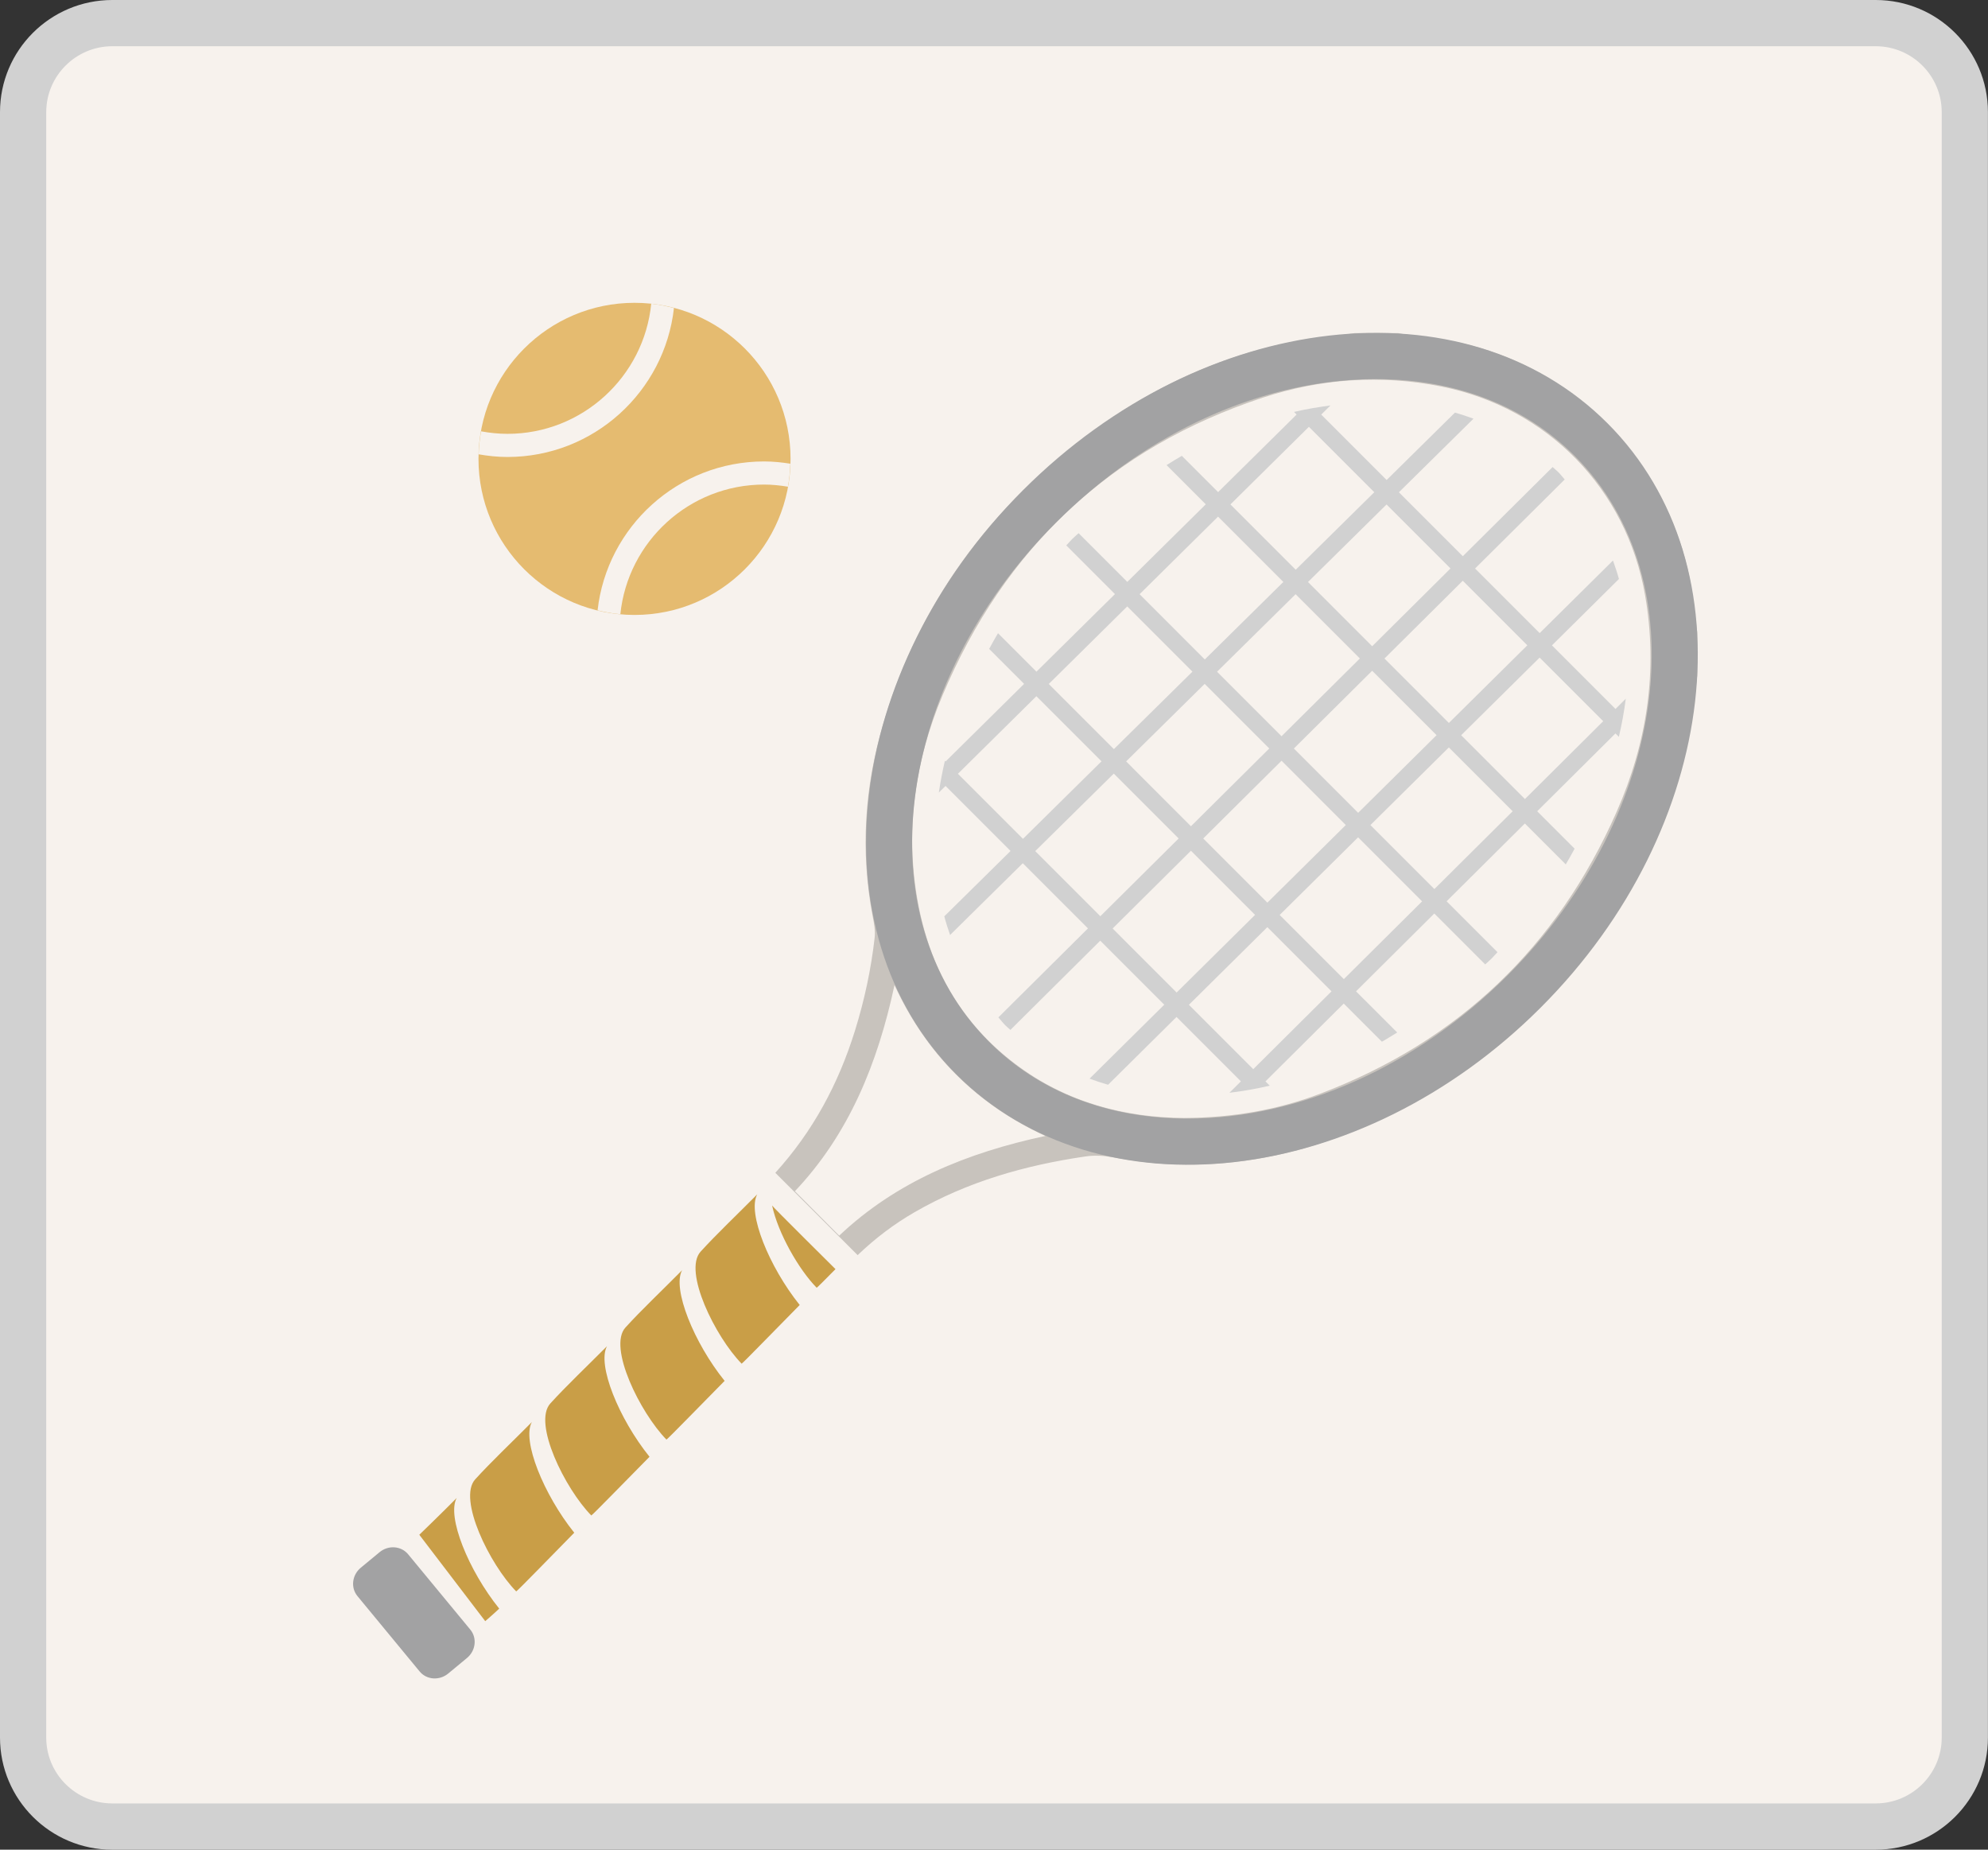<?xml version="1.0" encoding="utf-8"?>
<!-- Generator: Adobe Illustrator 16.0.0, SVG Export Plug-In . SVG Version: 6.00 Build 0)  -->
<!DOCTYPE svg PUBLIC "-//W3C//DTD SVG 1.1//EN" "http://www.w3.org/Graphics/SVG/1.1/DTD/svg11.dtd">
<svg version="1.1" id="Layer_1" xmlns="http://www.w3.org/2000/svg" xmlns:xlink="http://www.w3.org/1999/xlink" x="0px" y="0px"
	 width="86px" height="80px" viewBox="0 0 86 80" enable-background="new 0 0 86 80" xml:space="preserve">
<rect x="0" y="0" width="86" height="80" fill="#333333" stroke="none"/>
<g>
	<g>
		<path fill="#F7F2ED" d="M4.859,79C2.73,79,1,77.273,1,75.152V4.847c0-2.121,1.73-3.851,3.859-3.851h76.279
			c2.131,0,3.859,1.729,3.859,3.851v70.305c0,2.121-1.729,3.848-3.857,3.848H4.859z"/>
		<path fill="#D1D1D1" d="M81.141,2c1.576,0,2.857,1.277,2.857,2.85v70.302c0,1.57-1.281,2.848-2.857,2.848H4.859
			C3.283,78,2,76.725,2,75.152V4.85C2,3.278,3.283,2,4.859,2H81.141 M81.141,0H4.859C2.175,0,0,2.172,0,4.85v70.302
			c0,2.676,2.176,4.85,4.859,4.85h76.279c2.686,0,4.859-2.174,4.859-4.85V4.85C85.998,2.172,83.824,0,81.141,0L81.141,0z"/>
	</g>
</g>
<g>
	<g>
		<path fill-rule="evenodd" clip-rule="evenodd" fill="#C8C3BD" d="M73.204,25.661c-0.791-5.391-4.871-9.75-10.195-10.869
			c-0.754-0.158-1.525-0.227-2.288-0.338c-0.078-0.012-0.156-0.031-0.233-0.047c-0.628,0-1.258,0-1.887,0
			c-0.114,0.018-0.228,0.039-0.342,0.054c-0.649,0.083-1.305,0.134-1.947,0.249c-3.088,0.551-5.911,1.757-8.475,3.547
			c-4.678,3.266-8.01,7.547-9.634,13.064c-0.8,2.717-0.99,5.482-0.456,8.283c0.06,0.313,0.126,0.643,0.09,0.953
			c-0.154,1.365-0.443,2.707-0.852,4.021c-0.717,2.308-1.827,4.366-3.445,6.147l3.561,3.561c0.748-0.717,1.566-1.34,2.465-1.858
			c2.289-1.321,4.778-2.027,7.375-2.408c0.424-0.063,0.829-0.035,1.25,0.041c0.731,0.131,1.474,0.236,2.215,0.279
			c2.686,0.154,5.28-0.305,7.78-1.271c5.073-1.962,9.003-5.322,11.915-9.886c1.697-2.661,2.784-5.56,3.177-8.704
			c0.051-0.417,0.095-0.836,0.143-1.254c0-0.628,0-1.257,0-1.885C73.349,26.78,73.285,26.219,73.204,25.661z M36.303,53.443
			c-0.636-0.637-1.266-1.27-1.916-1.922c2.335-2.465,3.58-5.52,4.309-8.915c0.683,1.474,1.547,2.748,2.648,3.853
			c1.109,1.108,2.381,1.98,3.879,2.672C41.836,49.857,38.784,51.098,36.303,53.443z M69.934,35.113
			c-2.571,5.837-6.851,9.928-12.828,12.193c-1.844,0.699-3.769,1.035-5.89,1.048c-2.564-0.022-5.085-0.669-7.277-2.321
			c-2.373-1.788-3.737-4.201-4.249-7.102c-0.539-3.059-0.109-6.03,1.085-8.861c2.68-6.357,7.278-10.708,13.858-12.873
			c2.512-0.826,5.096-1.003,7.711-0.483c4.59,0.913,8.019,4.425,8.821,9.031C71.731,28.998,71.25,32.129,69.934,35.113z"/>
		<path fill-rule="evenodd" clip-rule="evenodd" fill="#F7F2ED" d="M20.801,70.307c1.149-0.786,3.006-2.731,3.4-3.127
			c3.977-3.989,7.959-7.973,11.939-11.959l-3.534-3.533c-3.962,3.91-7.877,7.868-11.821,11.797
			c-0.406,0.405-2.938,3.148-3.014,3.148C17.771,66.672,20.839,70.269,20.801,70.307z"/>
	</g>
	<path fill="#A2A2A3" d="M69.538,18.305c-6.183-6.182-17.499-4.889-25.276,2.889c-7.777,7.778-9.071,19.095-2.89,25.276
		c6.183,6.182,17.499,4.889,25.276-2.889C74.427,35.804,75.72,24.488,69.538,18.305z M65.234,42.168
		c-3.947,3.947-8.995,6.211-13.85,6.211c-3.452,0-6.425-1.148-8.599-3.322c-5.392-5.393-4.096-15.463,2.89-22.448
		c3.947-3.947,8.995-6.211,13.851-6.211c3.451,0,6.424,1.149,8.598,3.322C73.516,25.112,72.22,35.183,65.234,42.168z"/>
	<path fill="#D1D1D1" d="M69.886,30.664l-2.75-2.751l2.899-2.871c-0.073-0.272-0.166-0.535-0.259-0.798l-3.171,3.139l-2.794-2.794
		l3.878-3.851c-0.094-0.102-0.174-0.213-0.272-0.312c-0.08-0.08-0.169-0.148-0.251-0.226l-3.885,3.857l-2.766-2.765l3.227-3.183
		c-0.263-0.096-0.528-0.187-0.802-0.263l-2.955,2.915l-2.829-2.829l0.399-0.395c-0.526,0.069-1.053,0.157-1.577,0.279l0.113,0.114
		l-3.396,3.355l-1.569-1.569c-0.224,0.125-0.441,0.266-0.661,0.4l1.696,1.697l-3.395,3.355l-2.107-2.107
		c-0.091,0.087-0.188,0.164-0.277,0.253c-0.09,0.09-0.168,0.185-0.256,0.276l2.106,2.106l-3.396,3.355l-1.663-1.663
		c-0.137,0.224-0.257,0.452-0.383,0.679l1.512,1.512l-3.395,3.355l-0.031-0.031c-0.108,0.461-0.194,0.919-0.262,1.375l0.289-0.285
		l2.813,2.813l-2.866,2.827c0.071,0.274,0.159,0.541,0.25,0.807l3.146-3.104l2.819,2.818l-3.876,3.85
		c0.103,0.113,0.192,0.234,0.301,0.344c0.069,0.07,0.147,0.129,0.22,0.197l3.886-3.859l2.769,2.769l-3.231,3.198
		c0.262,0.097,0.528,0.186,0.801,0.264l2.961-2.932l2.785,2.785l-0.497,0.494c0.582-0.068,1.165-0.172,1.746-0.307l-0.186-0.186
		l3.385-3.365l1.651,1.65c0.224-0.124,0.441-0.266,0.662-0.399l-1.781-1.78l3.386-3.366l2.202,2.202
		c0.09-0.088,0.187-0.164,0.276-0.254s0.168-0.186,0.256-0.275l-2.202-2.202l3.386-3.365l1.769,1.769
		c0.136-0.225,0.257-0.451,0.383-0.678l-1.619-1.62l3.386-3.366l0.147,0.148c0.131-0.553,0.229-1.104,0.3-1.651L69.886,30.664z
		 M66.072,27.91l-3.394,3.359l-2.787-2.787l3.388-3.364L66.072,27.91z M54.908,32.372l-3.388,3.364l-2.804-2.805l3.398-3.353
		L54.908,32.372z M52.649,29.053l3.398-3.353l2.78,2.78l-3.388,3.363L52.649,29.053z M55.439,32.902l2.78,2.781l-3.393,3.357
		l-2.775-2.775L55.439,32.902z M55.972,32.374l3.387-3.363l2.787,2.786l-3.393,3.358L55.972,32.374z M62.748,24.587l-3.388,3.364
		l-2.777-2.778l3.398-3.353L62.748,24.587z M56.622,18.461l2.829,2.828l-3.399,3.353l-2.825-2.825L56.622,18.461z M52.692,22.345
		l2.825,2.825l-3.398,3.352L49.298,25.7L52.692,22.345z M48.764,26.228l2.821,2.821L48.186,32.4l-2.817-2.817L48.764,26.228z
		 M41.439,33.467l3.395-3.355l2.817,2.816l-3.398,3.353L41.439,33.467z M44.784,36.811l3.398-3.352l2.806,2.806l-3.388,3.363
		L44.784,36.811z M48.132,40.158l3.387-3.363l2.774,2.775L50.9,42.928L48.132,40.158z M54.215,46.242l-2.784-2.783l3.394-3.359
		l2.776,2.777L54.215,46.242z M58.133,42.348l-2.775-2.775l3.393-3.358l2.769,2.769L58.133,42.348z M62.051,38.453l-2.768-2.768
		l3.393-3.357l2.76,2.76L62.051,38.453z M65.968,34.559l-2.759-2.76l3.394-3.357l2.751,2.751L65.968,34.559z"/>
</g>
<g>
	<circle fill-rule="evenodd" clip-rule="evenodd" fill="#E5BB70" cx="27.449" cy="19.847" r="6.75"/>
	<path fill-rule="evenodd" clip-rule="evenodd" fill="#F7F2ED" d="M25.851,26.398c0.321,0.078,0.648,0.137,0.985,0.167
		c0.323-3.146,2.987-5.607,6.217-5.607c0.353,0,0.696,0.037,1.033,0.093c0.059-0.324,0.092-0.656,0.103-0.995
		c-0.371-0.059-0.748-0.098-1.136-0.098C29.329,19.959,26.256,22.781,25.851,26.398z"/>
	<path fill-rule="evenodd" clip-rule="evenodd" fill="#F7F2ED" d="M29.155,13.323c-0.32-0.083-0.646-0.15-0.983-0.187
		c-0.313,3.155-2.982,5.628-6.219,5.628c-0.391,0-0.771-0.041-1.143-0.109c-0.058,0.324-0.092,0.656-0.102,0.995
		c0.405,0.07,0.819,0.115,1.244,0.115C25.678,19.765,28.752,16.941,29.155,13.323z"/>
</g>
<path fill-rule="evenodd" clip-rule="evenodd" fill="#A2A2A3" d="M19.387,72.384c-0.381,0.313-0.934,0.272-1.234-0.092l-2.689-3.258
	c-0.301-0.364-0.237-0.915,0.144-1.229l0.813-0.672c0.381-0.314,0.934-0.273,1.235,0.092l2.689,3.257
	c0.301,0.364,0.236,0.915-0.145,1.229L19.387,72.384z"/>
<g>
	<path fill="#C99E47" d="M23.008,61.506c-0.839,0.846-1.772,1.729-2.45,2.476c-0.771,0.847,0.634,3.688,1.773,4.848
		c0.033,0.003,1.806-1.823,2.511-2.538C23.521,64.646,22.567,62.297,23.008,61.506z"/>
	<path fill="#C99E47" d="M19.757,64.789c-0.676,0.683-1.618,1.591-1.618,1.591l2.852,3.737c0,0,0.471-0.408,0.605-0.543
		C20.27,67.93,19.314,65.581,19.757,64.789z"/>
	<path fill="#C99E47" d="M26.26,58.223c-0.843,0.847-1.773,1.73-2.452,2.477c-0.771,0.846,0.634,3.686,1.771,4.846
		c0.034,0.003,1.805-1.822,2.519-2.539C26.771,61.363,25.817,59.014,26.26,58.223z"/>
	<path fill="#C99E47" d="M29.508,54.938c-0.84,0.849-1.772,1.73-2.451,2.478c-0.771,0.846,0.638,3.686,1.773,4.848
		c0.035,0,1.805-1.823,2.517-2.54C30.021,58.081,29.069,55.73,29.508,54.938z"/>
	<path fill="#C99E47" d="M32.758,51.656c-0.839,0.848-1.771,1.73-2.449,2.477c-0.771,0.846,0.637,3.686,1.774,4.848
		c0.033,0,1.801-1.824,2.512-2.539C33.273,54.797,32.317,52.448,32.758,51.656z"/>
	<path fill="#C99E47" d="M33.402,52.141c0.253,1.19,1.151,2.766,1.927,3.555c0.017,0.002,0.364-0.35,0.814-0.805
		C36.144,54.891,33.382,52.155,33.402,52.141z"/>
</g>
</svg>
